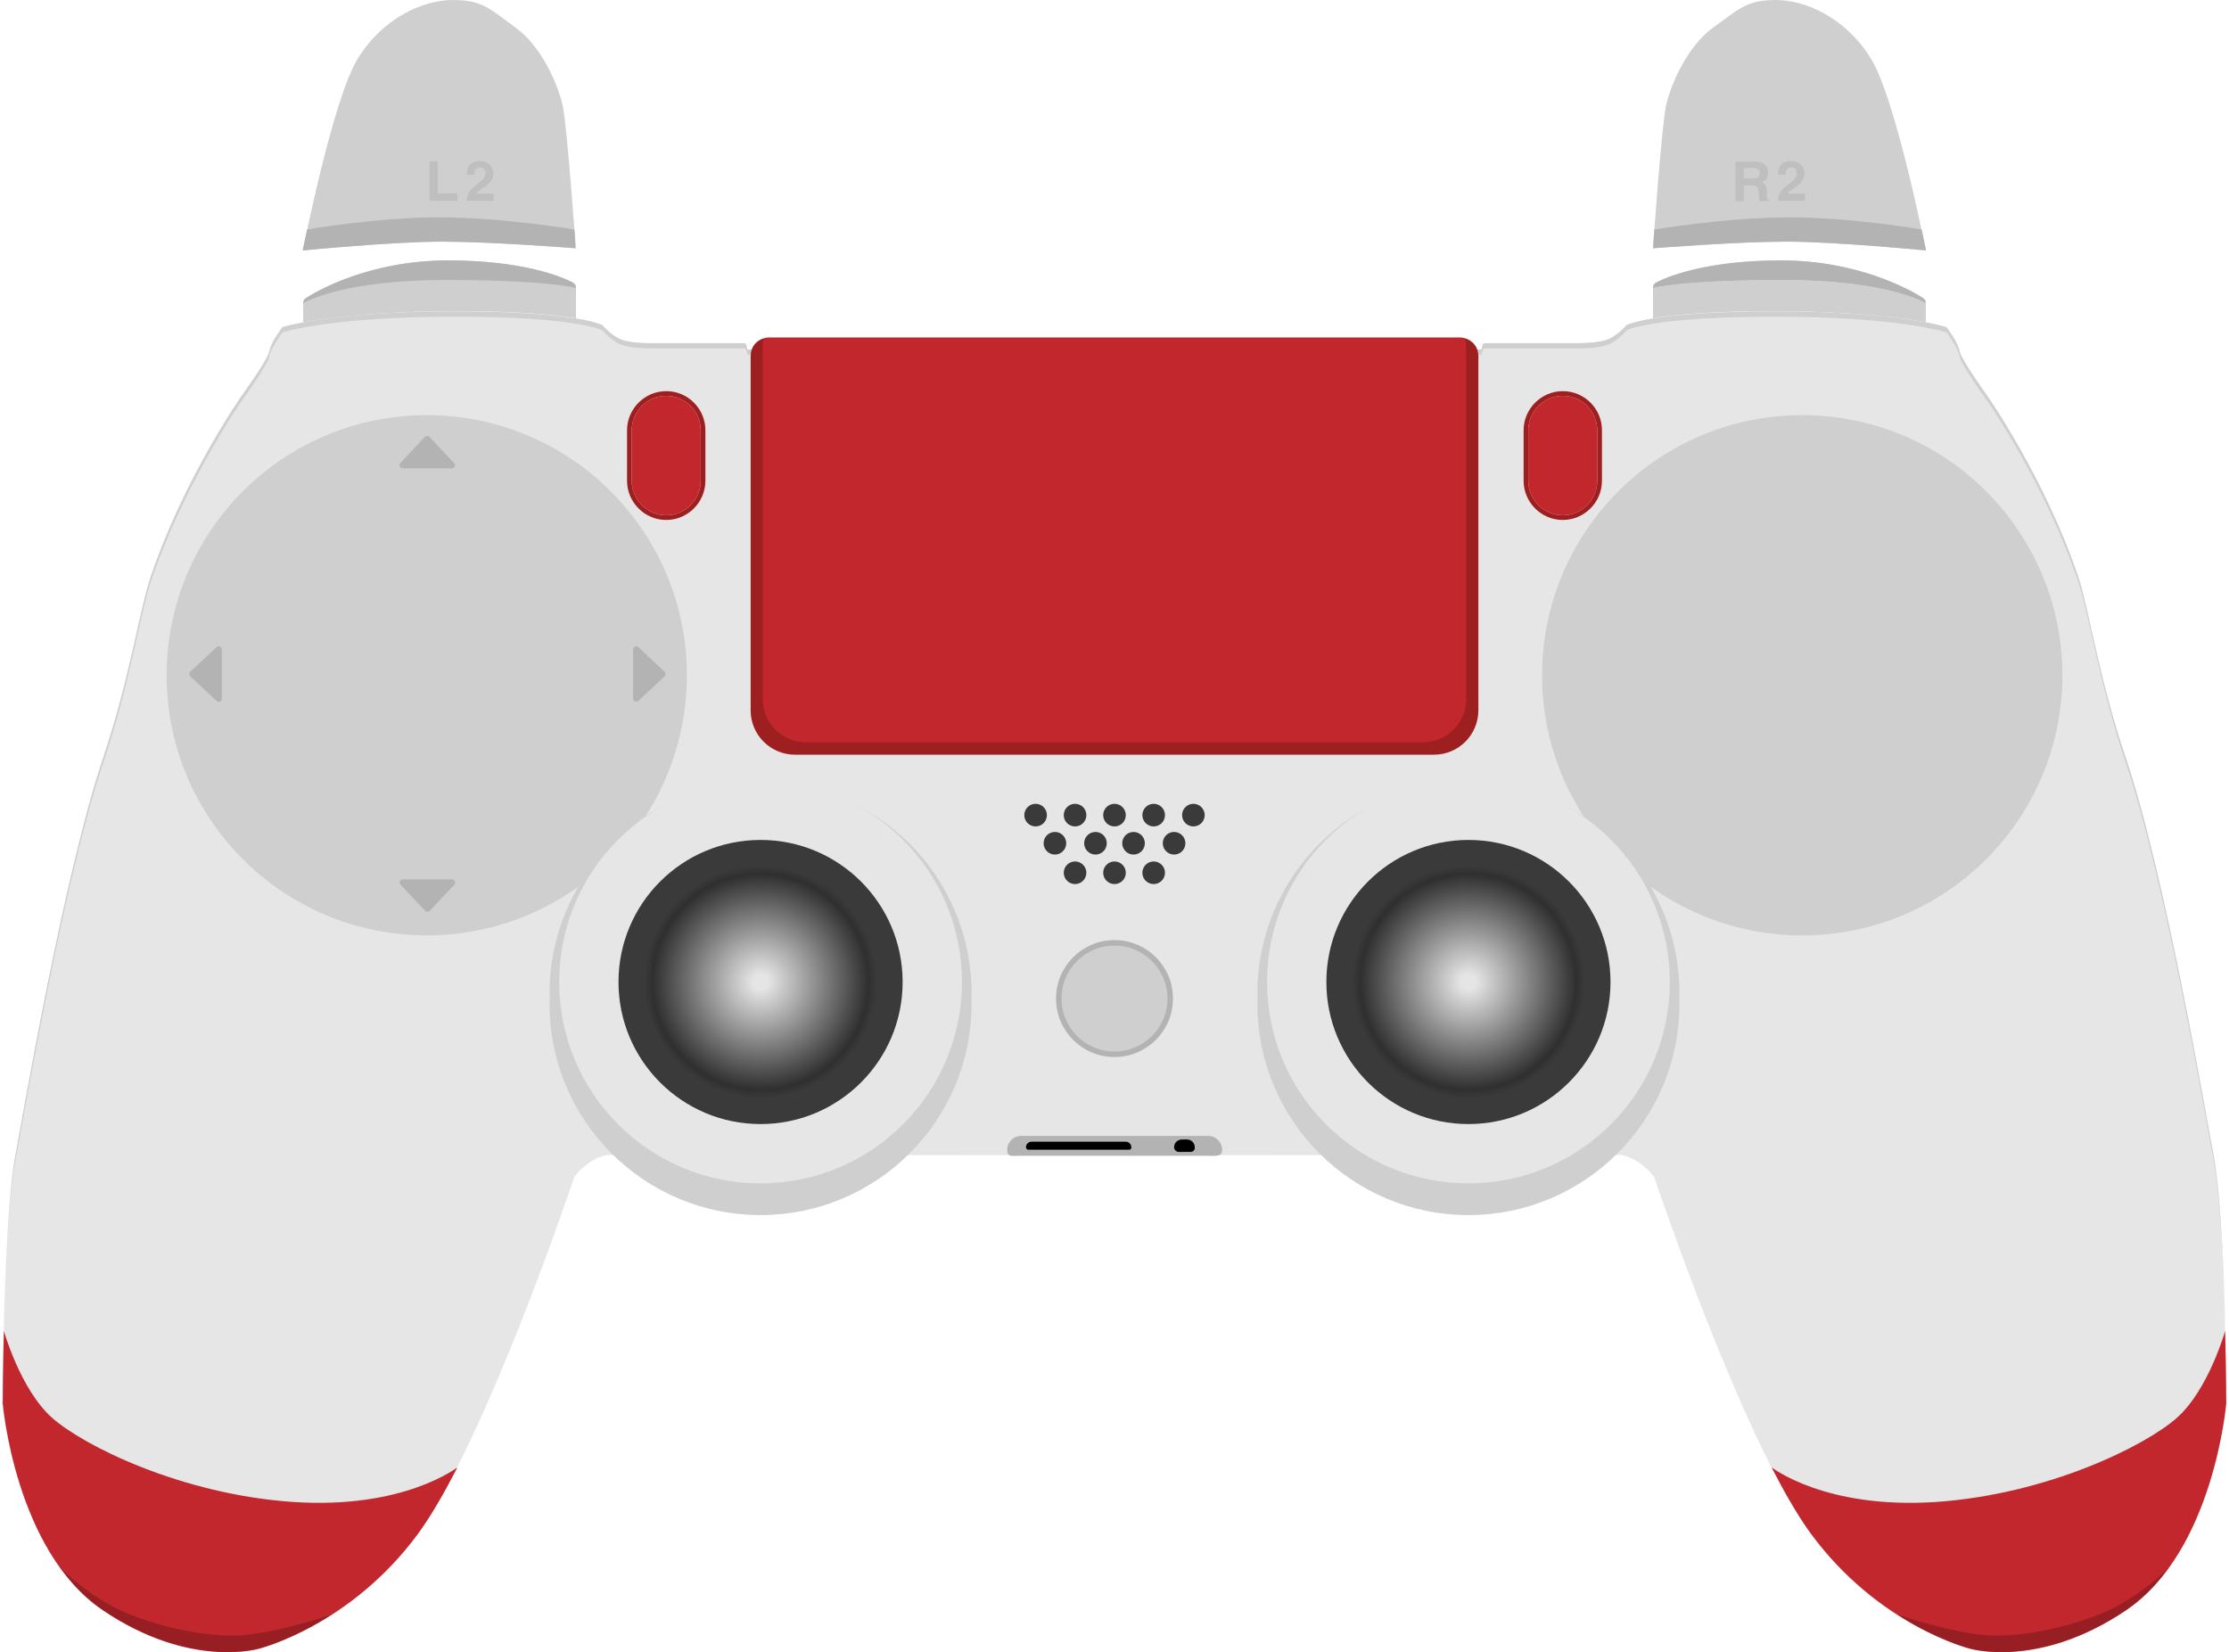 <svg width="808" height="599" viewBox="0 0 808 599" fill="none" xmlns="http://www.w3.org/2000/svg">
    <g id="base 1">
        <g id="Group">
            <path id="Vector"
                d="M802.3 418.7C799.4 403.2 784.6 316.2 770.3 274.1C760.9 246.4 757.2 221.1 753.3 209.2C741.3 173.5 720.3 143.5 720.3 143.5C720.3 143.5 710.8 130.4 710.2 127.2C709.6 123.9 705.5 118.6 705.5 118.6C705.5 118.6 688.1 112.9 643.2 112.9C598.3 112.9 589.5 117.9 589.5 117.9C589.5 117.9 587.1 120.8 583.6 122.7C580.1 124.5 571.9 124.4 571.9 124.4H538.5C538.5 124.4 537.9 124.3 537.6 124.7C537.2 125.1 537 126.7 537 126.7H404H270.9C270.9 126.7 270.6 125 270.3 124.7C269.9 124.3 269.4 124.4 269.4 124.4H236C236 124.4 227.8 124.6 224.3 122.7C220.8 120.9 218.4 117.9 218.4 117.9C218.4 117.9 209.6 112.9 164.7 112.9C119.9 112.9 102.4 118.6 102.4 118.6C102.4 118.6 98.3 123.9 97.7 127.2C97.1 130.5 87.6 143.5 87.6 143.5C87.6 143.5 66.6 173.5 54.6 209.2C50.6 221.1 46.9 246.4 37.6 274.1C23.3 316.2 8.5 403.2 5.6 418.7C1.3 441.9 0.9 508.8 0.9 508.8C0.9 508.8 5.4 562.2 37.1 583.7C68.8 605.2 93.8 597.7 93.8 597.7C93.8 597.7 126.9 589.5 151.6 555.8C176.3 522.1 208.2 426.6 208.2 426.6C208.2 426.6 210.4 423.6 213.9 421.3C217.4 419 220.2 418.7 220.2 418.7L403.9 418.8L587.6 418.7C587.6 418.7 590.4 419 593.9 421.3C597.4 423.6 599.6 426.6 599.6 426.6C599.6 426.6 631.5 522 656.2 555.8C680.9 589.6 714 597.7 714 597.7C714 597.7 739 605.2 770.7 583.7C802.4 562.2 806.9 508.8 806.9 508.8C806.9 508.8 806.7 441.8 802.3 418.7Z"
                fill="#E6E6E6" />
            <path id="Vector_2"
                d="M37.6 276C47 248.3 50.7 223 54.6 211.1C66.6 175.4 87.6 145.4 87.6 145.4C87.6 145.4 97.1 132.3 97.7 129.1C98.3 125.8 102.4 120.5 102.4 120.5C102.4 120.5 119.8 114.8 164.7 114.8C209.5 114.8 218.4 119.8 218.4 119.8C218.4 119.8 220.8 122.7 224.3 124.6C227.8 126.4 236 126.3 236 126.3H269.4C269.4 126.3 270 126.2 270.3 126.6C270.7 127 270.9 128.6 270.9 128.6H404H537.1C537.1 128.6 537.4 126.9 537.7 126.6C538.1 126.2 538.6 126.3 538.6 126.3H572C572 126.3 580.2 126.5 583.7 124.6C587.2 122.8 589.6 119.8 589.6 119.8C589.6 119.8 598.4 114.8 643.3 114.8C688.2 114.8 705.6 120.5 705.6 120.5C705.6 120.5 709.7 125.8 710.3 129.1C710.9 132.4 720.4 145.4 720.4 145.4C720.4 145.4 741.4 175.4 753.4 211.1C757.4 223 761.1 248.3 770.4 276C784.7 318.1 799.5 405.1 802.4 420.6C806.3 441.5 807 497.9 807.1 508.9C807.1 508.8 807.1 508.8 807.1 508.8C807.1 508.8 806.8 441.9 802.4 418.7C799.5 403.2 784.7 316.2 770.4 274.1C761 246.4 757.3 221.1 753.4 209.2C741.4 173.5 720.4 143.5 720.4 143.5C720.4 143.5 710.9 130.4 710.3 127.2C709.7 123.9 705.6 118.6 705.6 118.6C705.6 118.6 688.2 112.9 643.3 112.9C598.4 112.9 589.6 117.9 589.6 117.9C589.6 117.9 587.2 120.8 583.7 122.7C580.2 124.5 572 124.4 572 124.4H538.6C538.6 124.4 538 124.3 537.7 124.7C537.3 125.1 537.1 126.7 537.1 126.7H404H270.9C270.9 126.7 270.6 125 270.3 124.7C269.9 124.3 269.4 124.4 269.4 124.4H236C236 124.4 227.8 124.6 224.3 122.7C220.8 120.9 218.4 117.9 218.4 117.9C218.4 117.9 209.6 112.9 164.7 112.9C119.9 112.9 102.4 118.6 102.4 118.6C102.4 118.6 98.3 123.9 97.7 127.2C97.1 130.5 87.6 143.5 87.6 143.5C87.6 143.5 66.6 173.5 54.6 209.2C50.6 221.1 46.9 246.4 37.6 274.1C23.3 316.2 8.5 403.2 5.6 418.7C1.3 441.9 0.9 508.8 0.9 508.8V508.9C1 498 1.6 441.5 5.6 420.6C8.6 405.2 23.3 318.1 37.6 276Z"
                fill="#CFCFCF" />
            <g id="Group_2">
                <path id="Vector_3"
                    d="M653.3 339.1C705.38 339.1 747.6 296.88 747.6 244.8C747.6 192.72 705.38 150.5 653.3 150.5C601.22 150.5 559 192.72 559 244.8C559 296.88 601.22 339.1 653.3 339.1Z"
                    fill="#CFCFCF" />
            </g>
            <g id="Group_3">
                <path id="Vector_4"
                    d="M154.7 339.1C206.78 339.1 249 296.88 249 244.8C249 192.72 206.78 150.5 154.7 150.5C102.62 150.5 60.4 192.72 60.4 244.8C60.4 296.88 102.62 339.1 154.7 339.1Z"
                    fill="#CFCFCF" />
                <g id="Group_4">
                    <path id="Vector_5"
                        d="M231.4 254.1L240.9 245.2C241.4 244.7 241.4 244 240.9 243.5L231.4 234.6C230.7 233.9 229.5 234.4 229.5 235.4V244.3V253.2C229.4 254.2 230.6 254.7 231.4 254.1Z"
                        fill="#B3B3B3" />
                    <path id="Vector_6"
                        d="M146 169.8H154.9H163.8C164.8 169.8 165.3 168.6 164.6 167.9L155.7 158.4C155.2 157.9 154.5 157.9 154 158.4L145.1 167.9C144.5 168.6 145 169.8 146 169.8Z"
                        fill="#B3B3B3" />
                    <path id="Vector_7"
                        d="M78.5 234.6L69 243.5C68.5 244 68.5 244.7 69 245.2L78.5 254.1C79.2 254.8 80.4 254.3 80.4 253.3V244.4V235.5C80.4 234.5 79.2 233.9 78.5 234.6Z"
                        fill="#B3B3B3" />
                    <path id="Vector_8"
                        d="M163.8 318.8H154.9H146C145 318.8 144.5 320 145.2 320.7L154.1 330.2C154.6 330.7 155.3 330.7 155.8 330.2L164.7 320.7C165.3 320 164.8 318.8 163.8 318.8Z"
                        fill="#B3B3B3" />
                </g>
            </g>
            <g id="Group_5">
                <path id="Vector_9"
                    d="M352.2 360C352.2 317.8 317.9 283.5 275.7 283.5C233.5 283.5 199.2 317.8 199.2 360C199.2 360.7 199.2 361.3 199.3 362C199.3 362.7 199.2 363.3 199.2 364C199.2 406.2 233.5 440.5 275.7 440.5C317.9 440.5 352.2 406.2 352.2 364C352.2 363.3 352.2 362.7 352.1 362C352.1 361.3 352.2 360.6 352.2 360Z"
                    fill="#CFCFCF" />
                <path id="Vector_10"
                    d="M275.7 429C316.017 429 348.7 396.317 348.7 356C348.7 315.683 316.017 283 275.7 283C235.383 283 202.7 315.683 202.7 356C202.7 396.317 235.383 429 275.7 429Z"
                    fill="#E6E6E6" />
                <path id="Vector_11"
                    d="M275.7 407.5C304.143 407.5 327.2 384.443 327.2 356C327.2 327.557 304.143 304.5 275.7 304.5C247.257 304.5 224.2 327.557 224.2 356C224.2 384.443 247.257 407.5 275.7 407.5Z"
                    fill="url(#paint0_radial)" />
            </g>
            <g id="Group_6">
                <path id="Vector_12"
                    d="M608.8 360C608.8 317.8 574.5 283.5 532.3 283.5C490.1 283.5 455.8 317.8 455.8 360C455.8 360.7 455.8 361.3 455.9 362C455.9 362.7 455.8 363.3 455.8 364C455.8 406.2 490.1 440.5 532.3 440.5C574.5 440.5 608.8 406.2 608.8 364C608.8 363.3 608.8 362.7 608.7 362C608.8 361.3 608.8 360.6 608.8 360Z"
                    fill="#CFCFCF" />
                <path id="Vector_13"
                    d="M532.3 429C572.617 429 605.3 396.317 605.3 356C605.3 315.683 572.617 283 532.3 283C491.983 283 459.3 315.683 459.3 356C459.3 396.317 491.983 429 532.3 429Z"
                    fill="#E6E6E6" />
                <path id="Vector_14"
                    d="M532.3 407.5C560.743 407.5 583.8 384.443 583.8 356C583.8 327.557 560.743 304.5 532.3 304.5C503.857 304.5 480.8 327.557 480.8 356C480.8 384.443 503.857 407.5 532.3 407.5Z"
                    fill="url(#paint1_radial)" />
            </g>
            <g id="BUMPERS">
                <g id="RIGHT BUMPER">
                    <g id="Vector_15">
                        <path
                            d="M698.1 109.9C698.1 109.1 697.7 108.4 697 108C692.5 105.1 673.6 94.4 645.5 94.4C618.6 94.4 604.4 100.3 600.4 102.4C599.6 102.8 599.2 103.6 599.2 104.4C599.2 104.4 609 101.5 646.7 101.5C684.4 101.5 698.1 109.9 698.1 109.9Z"
                            fill="#CFCFCF" />
                        <path
                            d="M698.1 116.8L698.1 109.9C698.1 109.9 684.4 101.5 646.7 101.5C608.9 101.5 599.2 104.4 599.2 104.4V115.4C606.9 114.1 620.4 112.8 643.3 112.8C671.8 112.9 689.2 115.2 698.1 116.8Z"
                            fill="#CFCFCF" />
                    </g>
                    <path id="Shadow"
                        d="M698.1 109.9C698.1 109.1 697.7 108.4 697 108C692.5 105.1 673.6 94.4 645.5 94.4C618.6 94.4 604.4 100.3 600.4 102.4C599.6 102.8 599.2 103.6 599.2 104.4C599.2 104.4 609 101.5 646.7 101.5C684.4 101.5 698.1 109.9 698.1 109.9Z"
                        fill="#B3B3B3" />
                </g>
                <g id="LEFT BUMPER">
                    <path id="Vector_16"
                        d="M109.9 109.9C109.9 109.9 109.9 109.9 109.9 109.9V116.8C118.8 115.2 136.2 112.9 164.7 112.8C187.6 112.8 201.1 114.1 208.8 115.4L208.8 104.4C208.8 103.6 208.4 102.8 207.6 102.4C203.6 100.3 189.4 94.4 162.5 94.4C134.4 94.4 115.5 105.1 111 108C110.3 108.4 109.9 109.1 109.9 109.9Z"
                        fill="#CFCFCF" />
                    <path id="Shadow_2"
                        d="M109.9 109.9C109.9 109.1 110.3 108.4 111 108C115.5 105.1 134.4 94.4 162.5 94.4C189.4 94.4 203.6 100.3 207.6 102.4C208.4 102.8 208.8 103.6 208.8 104.4C208.8 104.4 199 101.5 161.3 101.5C123.6 101.5 109.9 109.9 109.9 109.9Z"
                        fill="#B3B3B3" />
                </g>
            </g>
            <g id="Mic Holes">
                <path id="Vector_17"
                    d="M404 320.5C406.264 320.5 408.1 318.664 408.1 316.4C408.1 314.136 406.264 312.3 404 312.3C401.736 312.3 399.9 314.136 399.9 316.4C399.9 318.664 401.736 320.5 404 320.5Z"
                    fill="#3A3A3A" />
                <path id="Vector_18"
                    d="M404 299.6C406.264 299.6 408.1 297.764 408.1 295.5C408.1 293.236 406.264 291.4 404 291.4C401.736 291.4 399.9 293.236 399.9 295.5C399.9 297.764 401.736 299.6 404 299.6Z"
                    fill="#3A3A3A" />
                <path id="Vector_19"
                    d="M397.1 309.8C399.364 309.8 401.2 307.964 401.2 305.7C401.2 303.436 399.364 301.6 397.1 301.6C394.836 301.6 393 303.436 393 305.7C393 307.964 394.836 309.8 397.1 309.8Z"
                    fill="#3A3A3A" />
                <path id="Vector_20"
                    d="M382.4 309.8C384.664 309.8 386.5 307.964 386.5 305.7C386.5 303.436 384.664 301.6 382.4 301.6C380.136 301.6 378.3 303.436 378.3 305.7C378.3 307.964 380.136 309.8 382.4 309.8Z"
                    fill="#3A3A3A" />
                <path id="Vector_21"
                    d="M389.7 320.5C391.964 320.5 393.8 318.664 393.8 316.4C393.8 314.136 391.964 312.3 389.7 312.3C387.436 312.3 385.6 314.136 385.6 316.4C385.6 318.664 387.436 320.5 389.7 320.5Z"
                    fill="#3A3A3A" />
                <path id="Vector_22"
                    d="M389.7 299.6C391.964 299.6 393.8 297.764 393.8 295.5C393.8 293.236 391.964 291.4 389.7 291.4C387.436 291.4 385.6 293.236 385.6 295.5C385.6 297.764 387.436 299.6 389.7 299.6Z"
                    fill="#3A3A3A" />
                <path id="Vector_23"
                    d="M375.4 299.6C377.664 299.6 379.5 297.764 379.5 295.5C379.5 293.236 377.664 291.4 375.4 291.4C373.136 291.4 371.3 293.236 371.3 295.5C371.3 297.764 373.136 299.6 375.4 299.6Z"
                    fill="#3A3A3A" />
                <path id="Vector_24"
                    d="M410.9 309.8C413.164 309.8 415 307.964 415 305.7C415 303.436 413.164 301.6 410.9 301.6C408.636 301.6 406.8 303.436 406.8 305.7C406.8 307.964 408.636 309.8 410.9 309.8Z"
                    fill="#3A3A3A" />
                <path id="Vector_25"
                    d="M425.6 309.8C427.864 309.8 429.7 307.964 429.7 305.7C429.7 303.436 427.864 301.6 425.6 301.6C423.336 301.6 421.5 303.436 421.5 305.7C421.5 307.964 423.336 309.8 425.6 309.8Z"
                    fill="#3A3A3A" />
                <path id="Vector_26"
                    d="M418.2 320.5C420.464 320.5 422.3 318.664 422.3 316.4C422.3 314.136 420.464 312.3 418.2 312.3C415.936 312.3 414.1 314.136 414.1 316.4C414.1 318.664 415.936 320.5 418.2 320.5Z"
                    fill="#3A3A3A" />
                <path id="Vector_27"
                    d="M418.2 299.6C420.464 299.6 422.3 297.764 422.3 295.5C422.3 293.236 420.464 291.4 418.2 291.4C415.936 291.4 414.1 293.236 414.1 295.5C414.1 297.764 415.936 299.6 418.2 299.6Z"
                    fill="#3A3A3A" />
                <path id="Vector_28"
                    d="M432.6 299.6C434.864 299.6 436.7 297.764 436.7 295.5C436.7 293.236 434.864 291.4 432.6 291.4C430.336 291.4 428.5 293.236 428.5 295.5C428.5 297.764 430.336 299.6 432.6 299.6Z"
                    fill="#3A3A3A" />
            </g>
            <g id="Group_7">
                <path id="Vector_29"
                    d="M404 382.2C415.156 382.2 424.2 373.156 424.2 362C424.2 350.844 415.156 341.8 404 341.8C392.844 341.8 383.8 350.844 383.8 362C383.8 373.156 392.844 382.2 404 382.2Z"
                    fill="#CFCFCF" stroke="#B3B3B3" stroke-width="2" stroke-miterlimit="10" />
            </g>
            <g id="Group_8">
                <g id="Group_9">
                    <path id="Vector_30"
                        d="M106.2 544.5C65.7 541.7 30.4 524.2 18.9 514C7.4 503.8 1.4 482.5 1.4 482.5C1 497.5 1 508.8 1 508.8C1 508.8 5.5 562.2 37.2 583.7C68.9 605.2 93.9 597.7 93.9 597.7C93.9 597.7 127 589.5 151.7 555.8C156.2 549.6 161 541.3 165.8 532C165.7 531.9 146.6 547.2 106.2 544.5Z"
                        fill="#C1272D" />
                    <path id="Vector_31" opacity="0.22"
                        d="M91 592.5C78.5 594.3 59.7 590.5 45.9 584.8C32.3 579.1 21.9 568.4 21.9 568.4C26.1 574.2 31.2 579.5 37.2 583.6C68.9 605.1 93.9 597.6 93.9 597.6C93.9 597.6 105.6 594.7 120.2 585.3C120.2 585.3 105.6 590.5 91 592.5Z"
                        fill="black" />
                </g>
                <g id="Group_10">
                    <path id="Vector_32"
                        d="M701.8 544.5C742.3 541.7 777.6 524.2 789.1 514C800.6 503.8 806.6 482.5 806.6 482.5C807 497.5 807 508.8 807 508.8C807 508.8 802.5 562.2 770.8 583.7C739.1 605.2 714.1 597.7 714.1 597.7C714.1 597.7 681 589.5 656.3 555.8C651.8 549.6 647 541.3 642.2 532C642.3 531.9 661.4 547.2 701.8 544.5Z"
                        fill="#C1272D" />
                    <path id="Vector_33" opacity="0.22"
                        d="M717 592.5C729.5 594.3 748.3 590.5 762.1 584.8C775.7 579.1 786.1 568.4 786.1 568.4C781.9 574.2 776.8 579.5 770.8 583.6C739.1 605.1 714.1 597.6 714.1 597.6C714.1 597.6 702.4 594.7 687.8 585.3C687.8 585.3 702.4 590.5 717 592.5Z"
                        fill="black" />
                </g>
                <g id="Group_11">
                    <g id="Group_12">
                        <path id="Vector_34"
                            d="M241.5 143.5C248.4 143.5 254 149.1 254 156V174.3C254 181.2 248.4 186.8 241.5 186.8C234.6 186.8 229 181.2 229 174.3V156C229 149.1 234.6 143.5 241.5 143.5ZM241.5 141.8C233.7 141.8 227.3 148.2 227.3 156V174.3C227.3 182.1 233.7 188.5 241.5 188.5C249.3 188.5 255.7 182.1 255.7 174.3V156C255.7 148.1 249.3 141.8 241.5 141.8Z"
                            fill="#9E1F20" />
                        <path id="Vector_35"
                            d="M241.5 143.5C234.6 143.5 229 149.1 229 156V174.3C229 181.2 234.6 186.8 241.5 186.8C248.4 186.8 254 181.2 254 174.3V156C254 149.1 248.4 143.5 241.5 143.5Z"
                            fill="#C1272D" />
                    </g>
                </g>
                <g id="Group_13">
                    <g id="Group_14">
                        <path id="Vector_36"
                            d="M566.5 143.5C573.4 143.5 579 149.1 579 156V174.3C579 181.2 573.4 186.8 566.5 186.8C559.6 186.8 554 181.2 554 174.3V156C554 149.1 559.6 143.5 566.5 143.5ZM566.5 141.8C558.7 141.8 552.3 148.2 552.3 156V174.3C552.3 182.1 558.7 188.5 566.5 188.5C574.3 188.5 580.7 182.1 580.7 174.3V156C580.7 148.1 574.3 141.8 566.5 141.8Z"
                            fill="#9E1F20" />
                        <path id="Vector_37"
                            d="M566.5 143.5C559.6 143.5 554 149.1 554 156V174.3C554 181.2 559.6 186.8 566.5 186.8C573.4 186.8 579 181.2 579 174.3V156C579 149.1 573.4 143.5 566.5 143.5Z"
                            fill="#C1272D" />
                    </g>
                </g>
            </g>
            <g id="Ports">
                <path id="Vector_38"
                    d="M437.6 419H369.7C366.9 419 365.1 419.6 365.1 416.8C365.1 414 367.4 411.8 370.1 411.8H438C440.8 411.8 443 414.1 443 416.8C443.1 419.5 440.4 419 437.6 419Z"
                    fill="#B3B3B3" />
                <path id="Vector_39"
                    d="M409.3 416.8H372.8C372.3 416.8 371.9 416.4 371.9 415.9C371.9 414.8 372.8 413.9 373.9 413.9H408.1C409.2 413.9 410.1 414.8 410.1 415.9C410.2 416.4 409.8 416.8 409.3 416.8Z"
                    fill="black" />
                <path id="Vector_40"
                    d="M431.5 417.6H427.3C426.4 417.6 425.6 416.8 425.6 415.9C425.6 414.3 426.9 413.1 428.4 413.1H430.3C431.9 413.1 433.1 414.4 433.1 415.9C433.2 416.9 432.5 417.6 431.5 417.6Z"
                    fill="black" />
            </g>
            <g id="Touchpad">
                <path id="Vector_41"
                    d="M535.8 128C535.4 124.8 532.5 122.4 529.3 122.4H404H278.7C275.5 122.4 272.6 124.7 272.2 128C272.1 128.7 272.1 129.4 272.1 130.1V257.5C272.1 266.4 279.3 273.6 288.2 273.6H404H519.8C528.7 273.6 535.9 266.4 535.9 257.5V130.1C536 129.4 535.9 128.7 535.8 128Z"
                    fill="#9E1F20" />
                <g id="Group_15">
                    <path id="Vector_42"
                        d="M531.4 124.3C531.4 123.3 530.6 122.4 529.5 122.4H404H278.4C277.4 122.4 276.5 123.2 276.5 124.3V130.3V253.5C276.5 262.1 283.5 269.1 292.1 269.1H404H515.9C524.5 269.1 531.5 262.1 531.5 253.5V130.4L531.4 124.3Z"
                        fill="#C1272D" />
                </g>
            </g>
        </g>
        <g id="Triggers">
            <g id="Right Trigger">
                <path id="Vector_43"
                    d="M698.1 90.8C698.1 90.8 665.4 87.6 647.5 87.6C629.6 87.6 599.2 90 599.2 90C599.2 90 602.3 45.3 604 38C605.6 30.7 611.7 16.7 620.9 10.1C630.1 3.5 632.9 0 643.7 0C654.5 0 669.1 6.4 678.3 21.4C687.4 36.4 698.1 90.8 698.1 90.8Z"
                    fill="#CFCFCF" />
                <path id="Vector_44"
                    d="M599.7 83.2C599.7 83.2 625.8 78.8 648.7 78.8C671.5 78.8 696.6 83.2 696.6 83.2C697.6 87.9 698.2 90.8 698.2 90.8C698.2 90.8 665.5 87.6 647.6 87.6C629.7 87.6 599.3 90 599.3 90C599.3 90 599.3 87.3 599.7 83.2Z"
                    fill="#B3B3B3" />
                <g id="R2" opacity="0.08">
                    <path id="Vector_45"
                        d="M649.7 65.7C647.6 67.4 646.5 68.3 646.5 68.3C645.3 69.5 644.6 71 644.5 72.8H654.3V70.2H648C648.3 69.7 649 69 650.1 68.3C651.5 67.4 652.4 66.7 652.8 66.2C653.7 65.2 654.1 64.1 654.1 62.9C654.1 61.5 653.6 60.4 652.7 59.6C651.8 58.8 650.6 58.4 649.2 58.4C646.1 58.4 644.5 60.1 644.5 63.4H647.2C647.2 61.6 647.9 60.7 649.3 60.7C650.6 60.7 651.3 61.4 651.3 62.8C651.4 63.8 650.8 64.8 649.7 65.7Z"
                        fill="black" />
                    <path id="Vector_46"
                        d="M632.1 67.2H635.1C636.6 67.2 637.4 67.8 637.5 69.1C637.6 70.3 637.7 71.6 637.8 72.9H641.1V72.5C640.6 72.3 640.4 71.8 640.4 71C640.4 70.8 640.4 70.6 640.5 70.2V69.5C640.5 67.8 639.9 66.6 638.7 66C640.1 65.5 640.9 64.4 640.9 62.6C640.9 61.3 640.5 60.3 639.6 59.6C638.8 58.9 637.7 58.6 636.4 58.6H629.1V72.9H632.1V67.2ZM632.1 60.9H635.8C637.2 60.9 637.9 61.5 637.9 62.8C637.9 64.1 637.1 64.7 635.6 64.7H632.1V60.9Z"
                        fill="black" />
                </g>
            </g>
            <g id="Left Trigger">
                <path id="Vector_47"
                    d="M109.8 90.8C109.8 90.8 142.5 87.6 160.4 87.6C178.3 87.6 208.7 90 208.7 90C208.7 90 205.6 45.3 203.9 38C202.3 30.7 196.2 16.7 187 10.1C177.8 3.4 175 0 164.2 0C153.4 0 138.8 6.4 129.6 21.4C120.5 36.4 109.8 90.8 109.8 90.8Z"
                    fill="#CFCFCF" />
                <path id="Vector_48"
                    d="M208.2 83.2C208.2 83.2 182.1 78.8 159.2 78.8C136.4 78.8 111.3 83.2 111.3 83.2C110.3 87.9 109.7 90.8 109.7 90.8C109.7 90.8 142.4 87.6 160.3 87.6C178.2 87.6 208.6 90 208.6 90C208.6 90 208.6 87.3 208.2 83.2Z"
                    fill="#B3B3B3" />
                <g id="L2" opacity="0.08">
                    <path id="Vector_49"
                        d="M174.3 65.7C172.2 67.4 171.1 68.3 171.1 68.3C169.9 69.5 169.2 71 169.1 72.8H178.9V70.2H172.7C173 69.7 173.7 69 174.8 68.3C176.2 67.4 177.1 66.7 177.5 66.2C178.4 65.2 178.8 64.1 178.8 62.9C178.8 61.5 178.3 60.4 177.4 59.6C176.5 58.8 175.3 58.4 173.9 58.4C170.8 58.4 169.2 60.1 169.2 63.4H171.9C171.9 61.6 172.6 60.7 174 60.7C175.3 60.7 176 61.4 176 62.8C176 63.8 175.5 64.8 174.3 65.7Z"
                        fill="black" />
                    <path id="Vector_50" d="M165.8 70.1H158.7V58.5H155.7V72.8H165.8V70.1Z" fill="black" />
                </g>
            </g>
        </g>
    </g>
    <defs>
        <radialGradient id="paint0_radial" cx="0" cy="0" r="1" gradientUnits="userSpaceOnUse"
            gradientTransform="translate(275.7 356) rotate(90) scale(51.5)">
            <stop offset="0.052" stop-color="#E5E5E5" />
            <stop offset="0.76" stop-color="#2F2F2F" />
            <stop offset="0.818" stop-color="#3A3A3A" />
        </radialGradient>
        <radialGradient id="paint1_radial" cx="0" cy="0" r="1" gradientUnits="userSpaceOnUse"
            gradientTransform="translate(532.3 356) rotate(90) scale(51.5)">
            <stop offset="0.052" stop-color="#E5E5E5" />
            <stop offset="0.76" stop-color="#2F2F2F" />
            <stop offset="0.818" stop-color="#3A3A3A" />
        </radialGradient>
    </defs>
</svg>